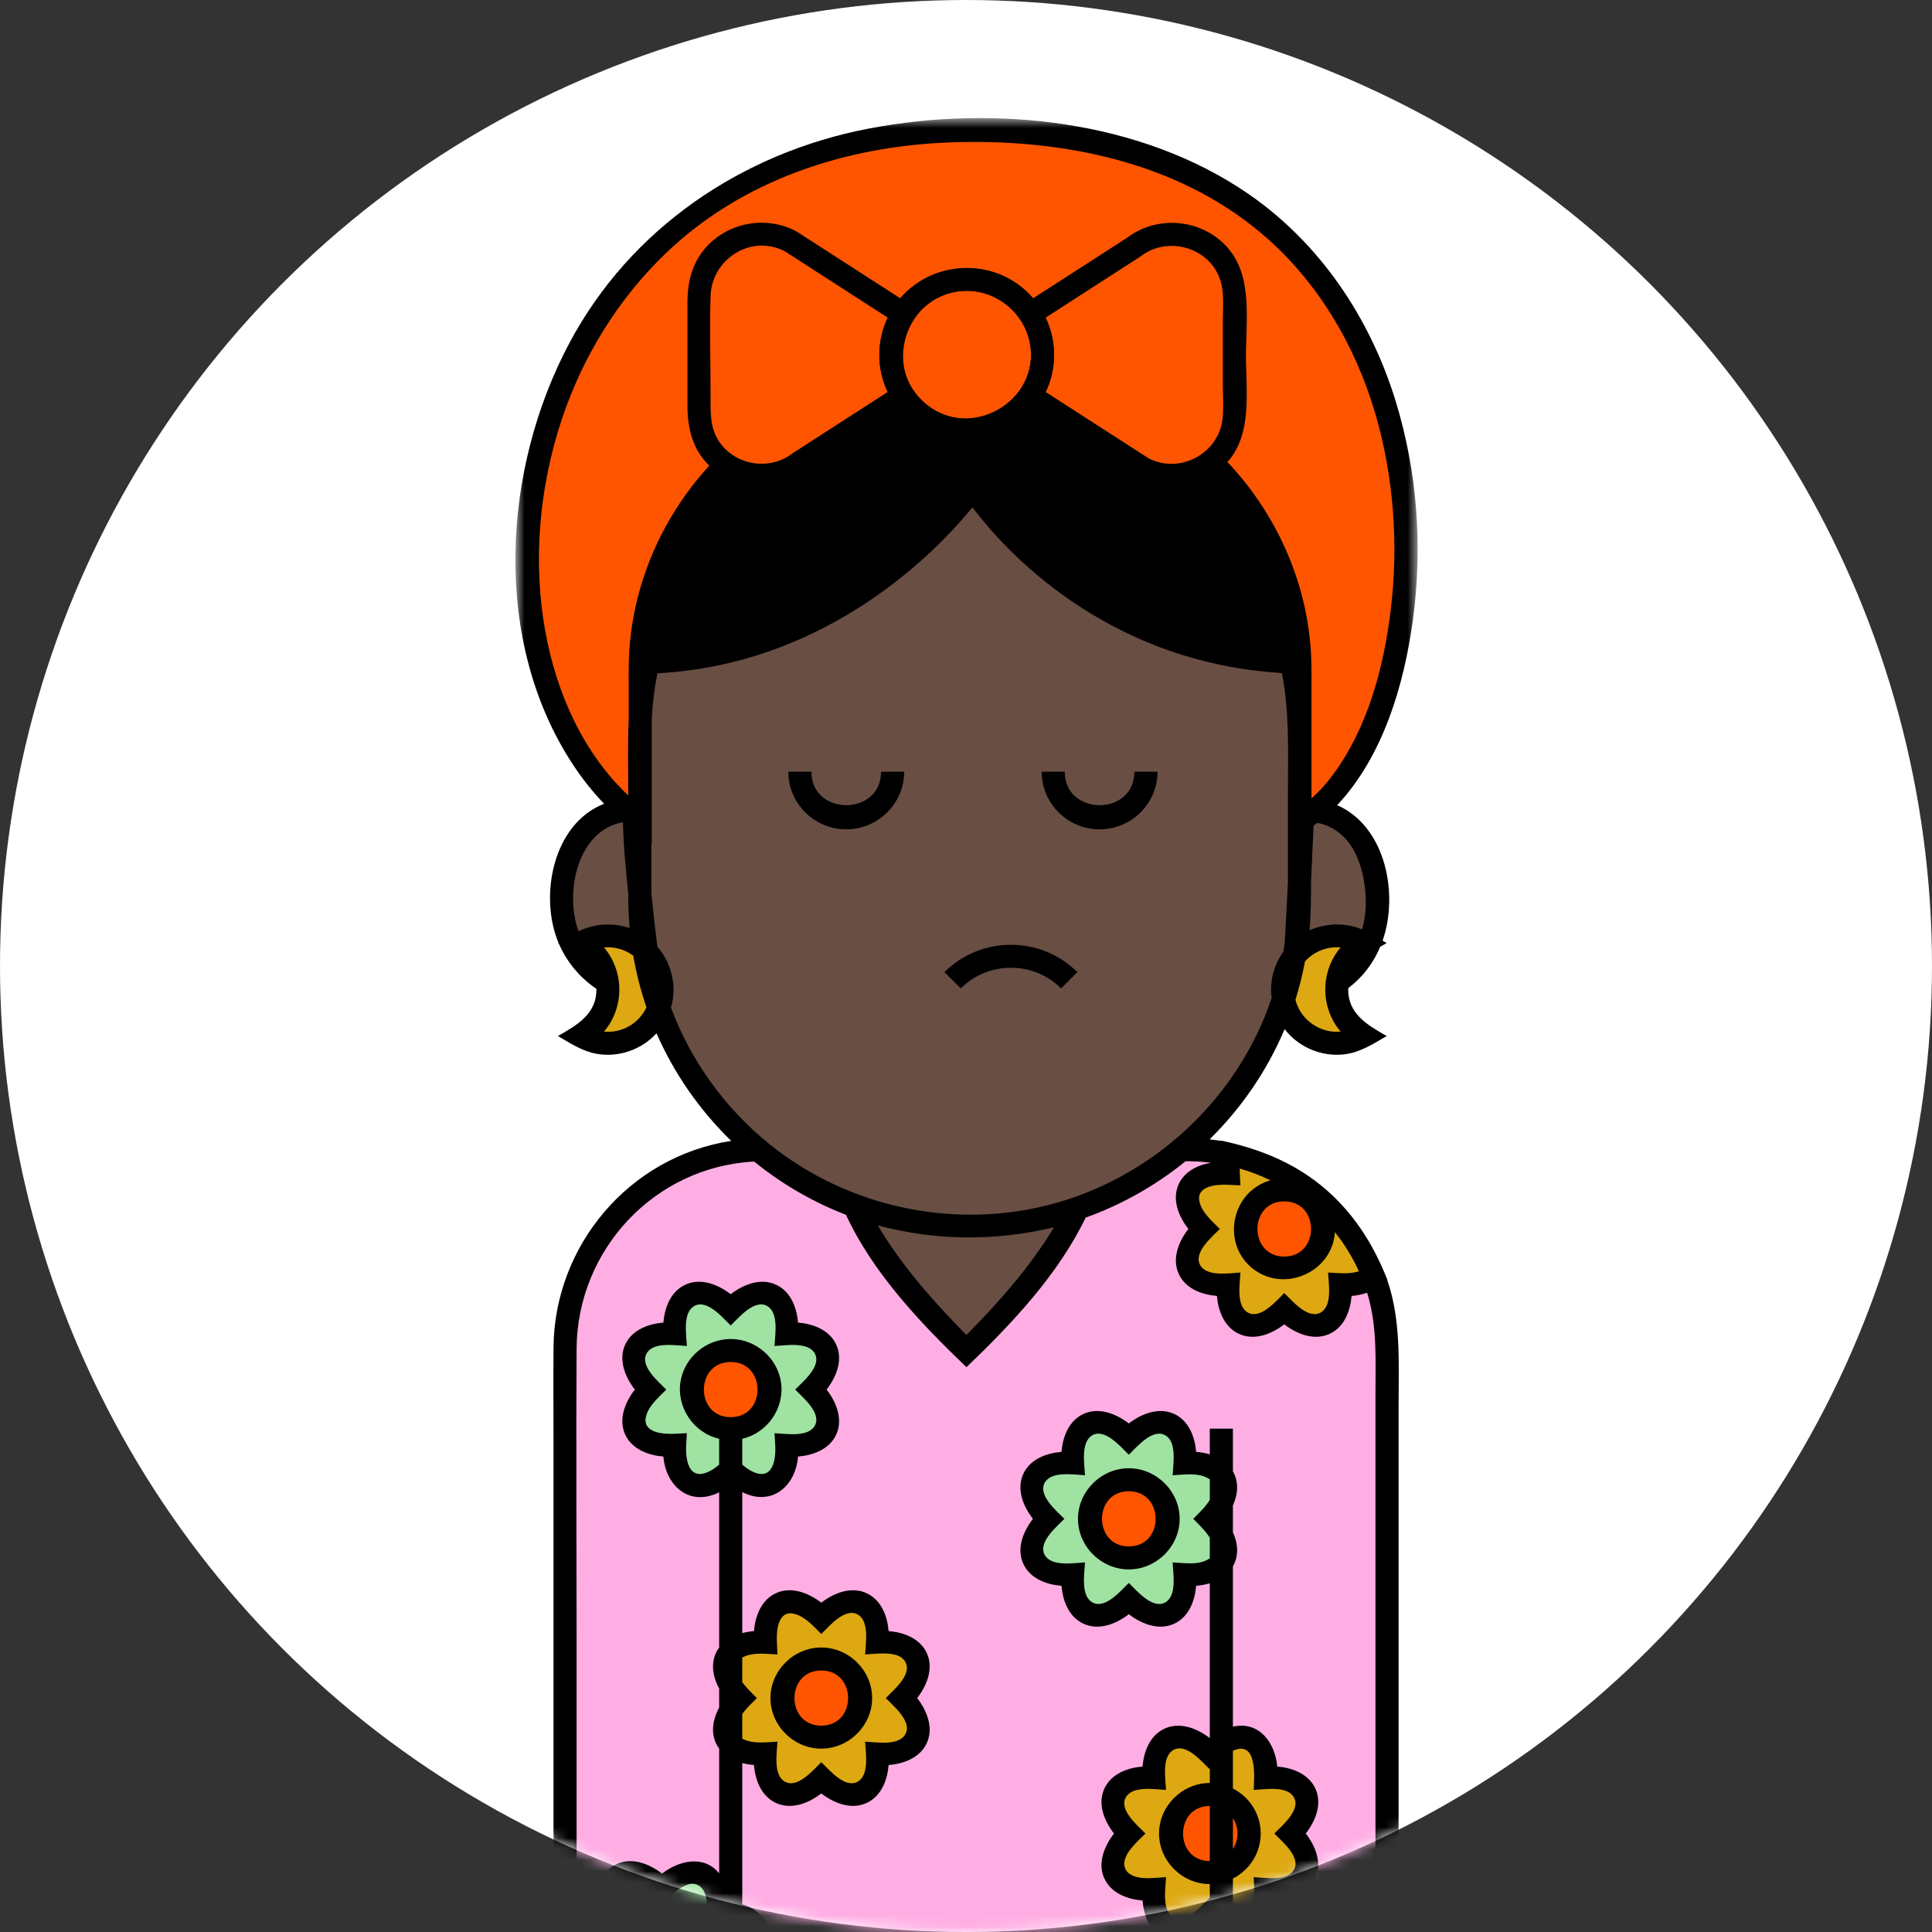 <?xml version="1.0" encoding="UTF-8"?>
<svg width="175px" height="175px" viewBox="0 0 175 175" version="1.1" xmlns="http://www.w3.org/2000/svg" xmlns:xlink="http://www.w3.org/1999/xlink">
    <rect x="0" y="0" width="175" height="175" fill="#333333" stroke="none"/>
    <!-- Generator: sketchtool 50.2 (55047) - http://www.bohemiancoding.com/sketch -->
    <title>BD639450-8DBF-4554-965E-3EA012052F48</title>
    <desc>Created with sketchtool.</desc>
    <defs>
        <circle id="path-1" cx="87.5" cy="87.5" r="87.5"></circle>
        <polygon id="path-3" points="0.684 0.609 82.411 0.609 82.411 169.169 0.684 169.169"></polygon>
    </defs>
    <g id="Symbols" stroke="none" stroke-width="1" fill="none" fill-rule="evenodd">
        <g id="characters" transform="translate(-465, -550)">
            <g id="PLAYER-/-fatima_lose" transform="translate(465, 550)">
                <mask id="mask-2" fill="white">
                    <use xlink:href="#path-1"></use>
                </mask>
                <use id="Mask" fill="#FFFFFF" xlink:href="#path-1"></use>
                <g id="fatima_lose" mask="url(#mask-2)">
                    <g transform="translate(46, 10)">
                        <path d="M70.971,49.953 C51.576,49.158 42.12,34.189 42.12,34.189 C42.12,34.189 31.45,49.391 12.689,49.968 C11.972,53.147 11.956,56.321 11.956,59.549 L11.956,68.928 C11.956,71.834 11.997,74.702 12.608,77.565 C13.587,82.149 15.677,86.475 18.651,90.108 C22,94.201 26.437,97.378 31.409,99.219 C33.963,105.131 41.543,112.394 41.543,112.394 L41.543,112.394 C41.543,112.394 48.922,105.324 51.572,99.457 C60.596,96.361 67.76,88.931 70.476,79.826 C72.292,73.742 71.707,67.094 71.707,60.82 C71.707,57.165 71.784,53.553 70.971,49.953" id="Fill-63" fill="#684E43"></path>
                        <path d="M42.107,1.819 C-0.551,1.819 -7.14,50.001 11.994,64.333 L11.994,54.735 C11.994,50.357 11.996,46.113 13.513,41.912 C14.844,38.228 17.018,34.871 19.777,32.083 C19.756,32.069 19.738,32.051 19.717,32.038 C21.61,33.352 24.275,33.527 26.401,31.904 L35.797,25.85 C38.463,29.939 44.659,29.94 47.326,25.851 L57.499,32.405 C59.64,33.543 62.03,33.153 63.696,31.827 C68.74,36.793 71.707,43.514 71.744,50.588 C71.762,53.817 71.744,57.046 71.744,60.275 L71.744,64.333 C85.868,56.5 90.387,1.819 42.107,1.819" id="Fill-65" fill="#FF5500"></path>
                        <path d="M61.6,94.144 L61.01,94.144 C58.241,96.453 55.042,98.268 51.553,99.463 C51.559,99.461 51.566,99.459 51.572,99.457 C48.922,105.324 41.543,112.395 41.543,112.395 L41.542,112.395 C41.542,112.395 33.963,105.132 31.41,99.22 C28.198,98.03 25.248,96.306 22.668,94.157 C13.077,94.443 5.294,102.434 5.182,111.948 C5.149,114.748 5.181,117.551 5.181,120.352 L5.181,138.792 L5.181,157.945 L5.181,168.065 L5.181,168.214 L79.635,168.214 L79.635,159.804 L79.635,141.119 L79.635,121.971 C79.635,118.705 79.652,115.439 79.635,112.173 C79.593,103.667 73.528,96.117 65.073,94.476 C63.93,94.254 62.765,94.144 61.6,94.144" id="Fill-67" fill="#FFAEE4"></path>
                        <path d="M50.108,79.527 C47.604,77.036 43.529,77.036 41.025,79.527 L39.545,78.055 C42.866,74.751 48.268,74.753 51.587,78.055 L50.108,79.527 Z" id="Fill-69" fill="#000000"></path>
                        <path d="M41.562,16.341 C36.238,16.341 33.75,23.176 37.823,26.576 C41.92,29.998 48.273,26.295 47.289,21.068 C46.779,18.364 44.326,16.341 41.562,16.341 M41.562,30.014 C38.276,30.014 35.257,27.91 34.126,24.842 C32.98,21.735 33.967,18.165 36.528,16.061 C39.058,13.983 42.723,13.684 45.556,15.336 C48.453,17.026 49.995,20.447 49.32,23.723 C48.575,27.337 45.269,30.014 41.562,30.014" id="Fill-71" fill="#000000"></path>
                        <path d="M30.652,65.12 C27.759,65.12 25.405,62.778 25.405,59.9 L27.497,59.9 C27.497,63.944 33.806,63.947 33.806,59.9 L35.899,59.9 C35.899,62.778 33.545,65.12 30.652,65.12" id="Fill-73" fill="#000000"></path>
                        <path d="M53.6,65.12 C50.707,65.12 48.353,62.778 48.353,59.9 L50.445,59.9 C50.445,63.944 56.754,63.947 56.754,59.9 L58.847,59.9 C58.847,62.778 56.493,65.12 53.6,65.12" id="Fill-75" fill="#000000"></path>
                        <path d="M28.392,147.35 C26.454,147.35 24.834,145.738 24.834,143.81 C24.834,141.883 26.454,140.271 28.392,140.271 C30.331,140.271 31.95,141.883 31.95,143.81 C31.95,145.738 30.33,147.35 28.392,147.35" id="Fill-77" fill="#DDA812"></path>
                        <path d="M23.746,115.868 C23.746,117.796 22.125,119.408 20.187,119.408 C18.25,119.408 16.629,117.796 16.629,115.868 C16.629,113.94 18.25,112.328 20.187,112.328 C22.125,112.328 23.746,113.94 23.746,115.868" id="Fill-79" fill="#FF5500"></path>
                        <path d="M63.591,159.62 C61.652,159.62 60.032,158.008 60.032,156.08 C60.032,154.153 61.652,152.54 63.591,152.54 C65.529,152.54 67.149,154.152 67.148,156.08 C67.148,158.008 65.528,159.62 63.591,159.62 M68.661,151.037 C68.844,147.259 66.348,146.146 63.591,148.82 C60.833,146.146 58.337,147.259 58.521,151.037 C54.723,150.854 53.606,153.337 56.292,156.08 C53.606,158.824 54.723,161.307 58.521,161.124 C58.337,164.902 60.833,166.013 63.591,163.341 C66.348,166.013 68.844,164.902 68.661,161.124 C72.458,161.307 73.575,158.824 70.888,156.08 C73.575,153.337 72.458,150.854 68.661,151.037" id="Fill-81" fill="#DDA812"></path>
                        <path d="M20.188,119.408 C18.249,119.408 16.629,117.795 16.629,115.867 C16.629,113.941 18.249,112.328 20.188,112.328 C22.126,112.328 23.746,113.94 23.746,115.867 C23.746,117.795 22.126,119.408 20.188,119.408 M25.258,110.824 C25.441,107.046 22.945,105.934 20.188,108.607 C17.43,105.934 14.934,107.046 15.118,110.824 C11.32,110.641 10.202,113.125 12.889,115.867 C10.202,118.611 11.32,121.094 15.118,120.911 C14.934,124.689 17.43,125.802 20.188,123.128 C22.945,125.802 25.441,124.689 25.258,120.911 C29.055,121.094 30.173,118.611 27.486,115.867 C30.173,113.125 29.055,110.641 25.258,110.824" id="Fill-83" fill="#9FE2A2"></path>
                        <path d="M31.95,143.811 C31.95,145.739 30.33,147.351 28.392,147.351 C26.455,147.351 24.834,145.739 24.834,143.811 C24.834,141.882 26.455,140.27 28.392,140.27 C30.33,140.27 31.95,141.882 31.95,143.811" id="Fill-85" fill="#FF5500"></path>
                        <path d="M67.149,156.08 C67.149,158.008 65.528,159.62 63.59,159.62 C61.653,159.62 60.033,158.008 60.033,156.08 C60.033,154.151 61.653,152.54 63.59,152.54 C65.528,152.54 67.149,154.152 67.149,156.08" id="Fill-87" fill="#FF5500"></path>
                        <path d="M59.806,127.576 C59.806,129.504 58.185,131.116 56.247,131.116 C54.31,131.116 52.69,129.504 52.69,127.576 C52.69,125.647 54.31,124.035 56.247,124.035 C58.185,124.035 59.806,125.647 59.806,127.576" id="Fill-89" fill="#FF5500"></path>
                        <path d="M73.886,101.319 C73.886,103.247 72.265,104.859 70.327,104.859 C68.39,104.859 66.77,103.247 66.77,101.319 C66.77,99.39 68.39,97.779 70.327,97.779 C72.265,97.779 73.886,99.39 73.886,101.319" id="Fill-91" fill="#FF5500"></path>
                        <path d="M13.967,164.81 C12.002,164.81 10.408,166.395 10.408,168.35 L17.525,168.35 C17.525,166.395 15.932,164.81 13.967,164.81" id="Fill-93" fill="#FF5500"></path>
                        <path d="M63.697,31.827 C62.03,33.153 59.64,33.543 57.499,32.405 L47.326,25.851 C44.659,29.94 38.464,29.939 35.797,25.85 L26.401,31.904 C24.301,33.507 21.673,33.359 19.784,32.089 C15.088,36.836 12.17,43.101 12.011,49.993 C31.196,49.771 42.12,34.189 42.12,34.189 C42.12,34.189 51.817,49.561 71.728,49.987 C71.564,42.972 68.544,36.604 63.697,31.827" id="Fill-95" fill="#000000"></path>
                        <path d="M9.027,78.978 C8.821,77.455 7.906,76.158 6.624,75.419 C8.526,74.323 10.996,74.65 12.544,76.2 C11.897,71.208 11.212,63.267 11.569,63.336 C8.026,63.336 5.785,65.895 5.141,69.19 C4.399,72.988 5.545,76.921 9.027,78.978" id="Fill-97" fill="#684E43"></path>
                        <path d="M28.392,147.35 C26.454,147.35 24.834,145.738 24.834,143.81 C24.834,141.883 26.454,140.271 28.392,140.271 C30.331,140.271 31.95,141.883 31.95,143.81 C31.95,145.738 30.33,147.35 28.392,147.35 M33.462,138.767 C33.645,134.989 31.15,133.877 28.392,136.55 C25.635,133.877 23.138,134.989 23.323,138.767 C19.525,138.584 18.407,141.067 21.094,143.81 C18.407,146.554 19.525,149.037 23.323,148.854 C23.138,152.632 25.635,153.744 28.392,151.07 C31.15,153.744 33.645,152.632 33.462,148.854 C37.26,149.037 38.377,146.554 35.69,143.81 C38.377,141.067 37.26,138.584 33.462,138.767" id="Fill-99" fill="#DDA812"></path>
                        <path d="M9.071,79.632 C9.071,77.83 8.086,76.262 6.623,75.419 C9.836,73.568 13.967,75.956 13.967,79.632 C13.967,83.309 9.837,85.696 6.623,83.845 C8.086,83.003 9.071,81.434 9.071,79.632" id="Fill-101" fill="#DDA812"></path>
                        <path d="M75.071,79.632 C75.071,77.83 76.057,76.262 77.519,75.419 C74.306,73.568 70.176,75.956 70.176,79.632 C70.176,83.309 74.306,85.696 77.519,83.845 C76.057,83.003 75.071,81.434 75.071,79.632" id="Fill-103" fill="#DDA812"></path>
                        <path d="M71.687,76.118 C73.237,74.635 75.658,74.346 77.518,75.419 C76.242,76.155 75.331,77.487 75.122,78.94 C80.752,75.229 79.918,63.336 72.005,63.336 C71.973,63.268 71.689,71.494 71.345,76.479 L71.345,76.478 C71.452,76.352 71.567,76.232 71.687,76.118" id="Fill-105" fill="#684E43"></path>
                        <path d="M70.328,104.859 C68.389,104.859 66.769,103.246 66.769,101.318 C66.769,99.392 68.389,97.779 70.328,97.779 C72.266,97.779 73.886,99.391 73.886,101.318 C73.886,103.246 72.265,104.859 70.328,104.859 M78.421,105.614 C76.255,100.045 71.379,95.822 65.399,94.546 C65.28,95.038 65.226,95.613 65.258,96.275 C61.46,96.092 60.343,98.576 63.029,101.318 C60.343,104.062 61.46,106.545 65.258,106.362 C65.074,110.14 67.571,111.252 70.328,108.579 C73.085,111.252 75.581,110.14 75.398,106.362 C76.781,106.429 77.804,106.139 78.421,105.614" id="Fill-107" fill="#DDA812"></path>
                        <path d="M56.247,131.116 C54.31,131.116 52.69,129.503 52.69,127.575 C52.69,125.648 54.31,124.036 56.247,124.036 C58.186,124.036 59.806,125.648 59.806,127.575 C59.806,129.503 58.186,131.116 56.247,131.116 M61.317,122.532 C61.501,118.754 59.004,117.642 56.247,120.315 C53.49,117.642 50.994,118.754 51.177,122.532 C47.38,122.349 46.263,124.832 48.95,127.575 C46.263,130.319 47.38,132.802 51.177,132.619 C50.994,136.397 53.49,137.509 56.247,134.836 C59.004,137.509 61.501,136.397 61.317,132.619 C65.115,132.802 66.232,130.319 63.546,127.575 C66.232,124.832 65.115,122.349 61.317,122.532" id="Fill-109" fill="#9FE2A2"></path>
                        <path d="M19.036,163.306 C19.221,159.528 16.724,158.416 13.966,161.089 C11.209,158.416 8.713,159.528 8.897,163.306 C5.099,163.123 3.981,165.607 6.669,168.35 L10.409,168.35 C10.409,166.423 12.03,164.81 13.966,164.81 C15.904,164.81 17.525,166.423 17.525,168.35 L21.264,168.35 C23.952,165.607 22.834,163.123 19.036,163.306" id="Fill-111" fill="#9FE2A2"></path>
                        <g id="Group-115" stroke-width="1" fill="none" transform="translate(0, 0.085)">
                            <mask id="mask-4" fill="white">
                                <use xlink:href="#path-3"></use>
                            </mask>
                            <g id="Clip-114"></g>
                            <path d="M65.676,157.387 L65.676,154.604 C66.237,155.434 66.238,156.557 65.676,157.387 Z M68.195,155.995 C68.195,154.218 67.168,152.675 65.676,151.917 L65.676,148.503 C67.881,147.491 67.622,150.777 67.559,152.047 C68.591,151.997 70.599,151.643 71.204,152.72 C71.847,153.864 70.142,155.267 69.428,155.995 C70.142,156.725 71.848,158.127 71.205,159.271 C70.6,160.348 68.591,159.994 67.559,159.944 C67.622,161.213 67.889,164.5 65.676,163.487 L65.676,160.074 C67.168,159.316 68.195,157.775 68.195,155.995 Z M78.59,167.088 L65.676,167.088 L65.676,165.671 C68.07,166.213 69.51,164.201 69.69,162.062 C70.989,161.955 72.383,161.463 73.048,160.266 C73.842,158.84 73.205,157.189 72.276,155.995 C73.182,154.832 73.814,153.244 73.101,151.83 C72.463,150.564 71.032,150.039 69.69,149.928 C69.511,147.798 68.076,145.773 65.676,146.315 L65.676,131.794 C66.234,130.826 66.131,129.695 65.676,128.704 L65.676,126.279 C66.131,125.288 66.234,124.156 65.676,123.188 L65.676,119.323 L63.583,119.323 L63.583,121.651 C63.205,121.539 62.793,121.461 62.347,121.424 C62.238,120.13 61.743,118.745 60.54,118.082 C59.106,117.292 57.447,117.927 56.248,118.851 C55.047,117.927 53.392,117.291 51.955,118.082 C50.754,118.745 50.257,120.131 50.149,121.424 C48.806,121.535 47.375,122.059 46.737,123.326 C46.024,124.74 46.656,126.327 47.563,127.491 C46.633,128.685 45.996,130.334 46.791,131.762 C47.455,132.957 48.85,133.451 50.149,133.558 C50.261,134.894 50.789,136.317 52.062,136.953 C53.484,137.662 55.078,137.032 56.248,136.13 C57.448,137.055 59.102,137.691 60.54,136.899 C61.742,136.237 62.238,134.851 62.347,133.558 C62.793,133.521 63.205,133.443 63.583,133.331 L63.583,147.35 C62.383,146.428 60.731,145.798 59.298,146.587 C58.097,147.25 57.6,148.635 57.492,149.928 C56.149,150.039 54.718,150.564 54.079,151.83 C53.367,153.244 53.999,154.832 54.906,155.995 C53.976,157.19 53.339,158.838 54.133,160.266 C54.798,161.461 56.192,161.955 57.492,162.062 C57.6,163.356 58.096,164.742 59.298,165.404 C60.729,166.192 62.384,165.562 63.583,164.64 L63.583,167.088 L23.383,167.088 C24.337,165.053 23.387,163.013 21.234,162.403 L21.234,149.612 C21.564,149.698 21.915,149.762 22.294,149.793 C22.405,151.129 22.933,152.552 24.207,153.187 C25.628,153.897 27.222,153.268 28.393,152.366 C29.593,153.29 31.247,153.926 32.684,153.134 C33.886,152.472 34.383,151.086 34.491,149.793 C35.79,149.685 37.184,149.192 37.85,147.996 C38.643,146.57 38.005,144.918 37.078,143.726 C38.006,142.532 38.645,140.883 37.85,139.455 C37.184,138.26 35.79,137.766 34.491,137.658 C34.38,136.323 33.852,134.9 32.578,134.265 C31.157,133.555 29.562,134.186 28.393,135.085 C27.191,134.161 25.536,133.526 24.1,134.317 C22.899,134.98 22.402,136.365 22.294,137.658 C21.915,137.69 21.564,137.753 21.234,137.839 L21.234,125.071 C23.9,126.404 26.06,124.554 26.286,121.85 C27.586,121.743 28.98,121.25 29.645,120.054 C30.438,118.628 29.801,116.977 28.872,115.783 C29.801,114.59 30.44,112.94 29.645,111.513 C28.98,110.318 27.586,109.823 26.286,109.716 C26.175,108.38 25.646,106.956 24.373,106.321 C22.952,105.613 21.357,106.242 20.187,107.143 C18.987,106.219 17.331,105.583 15.895,106.374 C14.693,107.037 14.197,108.423 14.089,109.716 C12.789,109.823 11.396,110.317 10.73,111.513 C9.937,112.939 10.574,114.59 11.503,115.783 C10.574,116.977 9.935,118.627 10.73,120.054 C11.395,121.249 12.789,121.743 14.089,121.85 C14.313,124.534 16.472,126.422 19.141,125.086 L19.141,139.149 C18.31,140.274 18.497,141.695 19.141,142.86 L19.141,144.591 C18.498,145.757 18.31,147.178 19.141,148.302 L19.141,159.604 C17.761,157.895 15.493,158.449 13.967,159.625 C12.766,158.7 11.11,158.065 9.674,158.856 C8.473,159.518 7.976,160.905 7.868,162.198 C7.256,162.249 6.707,162.374 6.228,162.566 L6.228,138.06 C6.228,129.397 6.175,120.734 6.228,112.072 C6.282,103.138 13.269,95.598 22.311,95.129 C24.825,97.168 27.62,98.789 30.631,99.954 C33.079,105.237 37.368,109.754 41.543,113.755 C45.656,109.813 49.847,105.373 52.336,100.208 C55.61,99.03 58.692,97.293 61.388,95.099 C62.162,95.097 62.934,95.139 63.703,95.234 C62.449,95.439 61.208,96.065 60.714,97.297 C60.166,98.669 60.788,100.137 61.643,101.234 C60.713,102.428 60.076,104.077 60.87,105.505 C61.535,106.7 62.929,107.194 64.229,107.301 C64.341,108.637 64.869,110.06 66.142,110.696 C67.564,111.404 69.157,110.775 70.328,109.873 C71.528,110.798 73.182,111.434 74.619,110.642 C75.821,109.981 76.318,108.595 76.427,107.301 C76.941,107.259 77.409,107.159 77.834,107.013 C78.764,110.001 78.59,113.108 78.59,116.19 L78.59,129.113 L78.59,159.888 L78.59,167.088 Z M63.583,125.777 C63.184,126.426 62.614,126.95 62.085,127.491 C62.614,128.032 63.184,128.556 63.583,129.205 L63.583,131.065 C62.66,131.728 61.287,131.49 60.217,131.439 C60.267,132.463 60.623,134.466 59.54,135.065 C58.391,135.702 56.979,134.008 56.248,133.297 C55.515,134.009 54.104,135.701 52.956,135.065 C51.872,134.467 52.229,132.464 52.279,131.439 C51.248,131.489 49.239,131.843 48.633,130.767 C47.992,129.623 49.697,128.22 50.411,127.491 C49.696,126.762 47.992,125.359 48.634,124.215 C49.24,123.139 51.247,123.493 52.279,123.543 C52.229,122.518 51.872,120.516 52.956,119.917 C54.104,119.28 55.516,120.974 56.248,121.684 C56.981,120.973 58.39,119.279 59.54,119.917 C60.623,120.517 60.267,122.517 60.217,123.543 C61.285,123.491 62.661,123.256 63.583,123.918 L63.583,125.777 Z M63.583,151.416 C61.081,151.419 58.986,153.506 58.986,155.995 C58.986,158.486 61.08,160.572 63.583,160.576 L63.583,161.809 C62.852,162.519 61.445,164.204 60.298,163.57 C59.215,162.971 59.571,160.968 59.621,159.944 C58.591,159.994 56.581,160.347 55.976,159.271 C55.334,158.128 57.039,156.724 57.754,155.995 C57.038,155.266 55.334,153.864 55.977,152.72 C56.582,151.644 58.59,151.997 59.621,152.047 C59.571,151.022 59.215,149.021 60.298,148.421 C61.445,147.786 62.852,149.473 63.583,150.181 L63.583,151.416 Z M63.583,158.493 C60.353,158.484 60.353,153.507 63.583,153.498 L63.583,158.493 Z M21.234,166.653 L21.234,164.652 C22.004,165.144 21.637,166.039 21.234,166.653 Z M20.187,118.282 C16.948,118.282 16.949,113.284 20.187,113.284 C23.427,113.284 23.427,118.282 20.187,118.282 Z M24.367,138.633 C24.318,137.619 24.469,135.747 25.928,136.092 C26.925,136.326 27.687,137.236 28.393,137.919 C29.126,137.208 30.535,135.514 31.685,136.152 C32.767,136.752 32.411,138.753 32.361,139.777 C33.391,139.728 35.402,139.375 36.006,140.45 C36.649,141.592 34.943,142.997 34.23,143.726 C34.944,144.455 36.649,145.858 36.006,147.001 C35.402,148.077 33.392,147.724 32.361,147.674 C32.411,148.699 32.767,150.7 31.685,151.301 C30.535,151.937 29.124,150.243 28.393,149.533 C27.66,150.243 26.249,151.937 25.1,151.301 C24.017,150.7 24.373,148.699 24.423,147.674 C23.386,147.724 22.185,147.911 21.234,147.403 L21.234,145.17 C21.614,144.641 22.1,144.189 22.555,143.726 C22.1,143.262 21.614,142.81 21.234,142.281 L21.234,140.05 C22.185,139.543 23.385,139.728 24.423,139.777 L24.367,138.633 Z M15.067,119.787 C14.048,119.835 12.167,119.686 12.512,118.233 C12.749,117.242 13.665,116.484 14.351,115.783 C13.636,115.054 11.931,113.652 12.574,112.507 C13.178,111.431 15.186,111.785 16.219,111.835 C16.169,110.81 15.812,108.809 16.895,108.209 C18.044,107.571 19.455,109.266 20.187,109.976 C20.92,109.265 22.33,107.571 23.48,108.209 C24.563,108.809 24.206,110.809 24.157,111.835 C25.187,111.785 27.196,111.431 27.801,112.507 C28.444,113.651 26.739,115.055 26.025,115.783 C26.74,116.513 28.443,117.915 27.801,119.059 C27.196,120.135 25.188,119.781 24.157,119.731 C24.201,120.646 24.344,121.649 24.042,122.53 C23.526,124.031 22.155,123.373 21.234,122.584 L21.234,120.239 C23.533,119.705 25.083,117.443 24.742,115.12 C24.416,112.902 22.442,111.202 20.187,111.202 C17.984,111.202 16.033,112.829 15.652,114.989 C15.236,117.351 16.796,119.695 19.141,120.239 L19.141,122.584 C18.225,123.368 16.849,124.032 16.334,122.53 C16.031,121.65 16.173,120.645 16.219,119.731 L15.067,119.787 Z M19.141,167.088 L18.411,167.088 C17.225,162.664 10.709,162.663 9.522,167.088 L7.016,167.088 C6.214,166.105 5.795,164.82 7.304,164.394 C8.167,164.149 9.113,164.274 9.998,164.316 C9.948,163.292 9.591,161.29 10.674,160.691 C11.823,160.055 13.234,161.748 13.967,162.458 C14.7,161.747 16.109,160.053 17.259,160.691 C18.342,161.291 17.985,163.292 17.936,164.316 C18.338,164.298 18.739,164.276 19.141,164.26 L19.141,167.088 Z M11.758,167.088 C12.692,165.364 15.241,165.363 16.175,167.088 L11.758,167.088 Z M49.474,101.083 C47.313,104.663 44.476,107.871 41.543,110.839 C38.562,107.824 35.674,104.561 33.506,100.908 C38.772,102.322 44.177,102.347 49.474,101.083 Z M14.776,81.183 C15.333,79.265 14.861,77.168 13.541,75.666 C13.341,74.089 13.158,72.417 13.002,70.833 L13.002,66.306 L13.04,66.334 L13.04,54.979 C13.11,53.617 13.277,52.252 13.544,50.9 C29.264,50.074 39.157,39.472 42.083,35.868 C44.796,39.486 53.954,49.896 70.115,50.879 C70.817,54.433 70.66,58.061 70.66,61.663 L70.66,69.781 C70.573,71.643 70.473,73.629 70.365,75.352 C70.327,75.612 70.284,75.871 70.239,76.129 C69.368,77.343 68.991,78.836 69.185,80.315 C66.2,89.233 58.781,96.285 49.701,98.866 C40.72,101.419 30.827,99.353 23.604,93.476 C19.634,90.246 16.554,85.971 14.776,81.183 Z M9.072,83.376 C8.95,83.376 8.83,83.37 8.71,83.359 C10.56,81.18 10.56,77.914 8.71,75.735 C9.648,75.645 10.605,75.917 11.36,76.476 C11.636,78.084 12.039,79.648 12.557,81.161 C11.943,82.467 10.614,83.376 9.072,83.376 Z M7.262,73.932 C6.972,74.023 6.681,74.131 6.408,74.267 C5.13,70.85 6.248,65.141 10.427,64.39 C10.471,66.568 10.698,68.749 10.91,70.916 C10.907,71.938 10.946,72.956 11.036,73.974 C9.794,73.582 8.514,73.53 7.262,73.932 Z M48.717,18.683 L57.291,13.157 L57.36,13.109 C59.805,11.244 63.557,12.329 64.528,15.27 C64.914,16.443 64.763,17.835 64.763,19.053 L64.763,24.724 C64.763,25.811 64.872,26.972 64.707,28.052 C64.244,31.086 60.792,32.861 58.03,31.422 L48.717,25.422 C49.726,23.307 49.727,20.797 48.717,18.683 Z M35.736,22.052 C35.736,18.778 38.579,16.099 41.857,16.264 C44.91,16.417 47.388,19.009 47.388,22.052 C47.388,25.095 44.91,27.687 41.857,27.84 C38.58,28.005 35.736,25.327 35.736,22.052 Z M19.97,33.317 C22.218,34.45 24.998,34.182 27.004,32.671 L35.546,27.167 C38.654,30.796 44.469,30.796 47.579,27.168 L56.931,33.194 L57.007,33.239 C59.057,34.328 61.557,34.273 63.559,33.099 C67.624,37.356 70.221,42.928 70.63,48.805 C60.145,48.263 50.091,42.893 43.743,34.575 C43.167,33.821 42.673,33.026 42.165,32.225 C37.795,38.439 31.559,43.448 24.491,46.313 C20.872,47.78 17.014,48.646 13.108,48.818 C13.503,43.113 15.909,37.673 19.97,33.317 Z M34.408,25.421 L25.833,30.946 L25.764,30.993 C23.737,32.54 20.738,32.103 19.233,30.048 C18.278,28.745 18.362,27.25 18.362,25.737 C18.362,22.742 18.276,19.734 18.362,16.741 C18.458,13.392 22.018,11.081 25.095,12.681 L34.408,18.682 C33.398,20.795 33.398,23.307 34.408,25.421 Z M4.923,27.791 C6.808,22.183 10.016,16.969 14.301,12.861 C21.222,6.224 30.559,3.163 40.044,2.813 C49.997,2.445 60.495,4.491 68.259,11.053 C73.284,15.3 76.733,21.106 78.571,27.368 C80.251,33.097 80.685,39.205 79.977,45.125 C79.359,50.291 77.917,55.768 74.785,60.027 C74.197,60.825 73.54,61.579 72.791,62.232 L72.791,50.967 L72.8,50.967 L72.791,50.614 C72.806,43.617 69.991,36.851 65.183,31.768 C67.467,29.205 66.855,25.315 66.855,22.15 C66.855,18.946 67.494,14.956 65.203,12.354 C62.916,9.757 58.888,9.347 56.121,11.432 L47.579,16.936 C44.47,13.309 38.656,13.307 35.547,16.935 L26.194,10.908 L26.118,10.864 C23.44,9.442 20.064,10.024 18.013,12.248 C16.705,13.666 16.27,15.423 16.27,17.295 L16.27,26.661 C16.27,28.695 16.725,30.615 18.246,32.093 C13.619,37.142 10.935,43.755 10.948,50.603 L10.94,50.961 L10.948,50.961 L10.948,55.063 C10.845,57.361 10.91,59.672 10.91,61.972 C3.126,54.635 0.582,40.707 4.923,27.791 Z M77.714,71.708 C77.714,72.541 77.595,73.346 77.368,74.099 C75.828,73.458 74.132,73.532 72.611,74.172 C72.749,72.727 72.753,71.283 72.753,69.833 C72.833,68.121 72.905,66.408 72.98,64.696 C73.101,64.614 73.222,64.532 73.343,64.443 C77.364,65.322 77.714,70.13 77.714,71.708 Z M75.433,83.359 C73.565,83.538 71.794,82.281 71.341,80.473 C71.698,79.341 71.984,78.18 72.208,76.996 C73.016,76.101 74.227,75.619 75.433,75.735 C73.583,77.914 73.583,81.18 75.433,83.359 Z M65.207,97.23 L66.358,97.286 C66.333,96.779 66.29,96.269 66.296,95.762 C67.253,96.036 68.184,96.392 69.078,96.83 C65.485,97.841 64.584,102.644 67.55,104.883 C70.418,107.047 74.691,105.097 74.917,101.525 C75.785,102.614 76.515,103.805 77.09,105.072 C76.194,105.351 75.219,105.227 74.296,105.181 C74.347,106.206 74.703,108.209 73.62,108.808 C72.47,109.445 71.059,107.751 70.328,107.04 C69.595,107.752 68.184,109.444 67.035,108.808 C65.952,108.21 66.308,106.207 66.358,105.182 C65.328,105.232 63.318,105.586 62.713,104.51 C62.071,103.366 63.776,101.963 64.491,101.234 C63.804,100.534 62.888,99.774 62.653,98.784 C62.308,97.334 64.186,97.182 65.207,97.23 Z M70.328,98.735 C73.566,98.735 73.566,103.733 70.328,103.733 C67.088,103.733 67.089,98.735 70.328,98.735 Z M79.666,105.841 C78.366,102.513 76.459,99.559 73.655,97.285 C71.002,95.133 67.934,93.937 64.621,93.23 L64.615,93.258 C64.267,93.203 63.919,93.155 63.566,93.118 C66.443,90.286 68.771,86.904 70.361,83.135 C71.624,84.774 73.696,85.655 75.76,85.418 C77.203,85.252 78.384,84.466 79.608,83.761 C77.858,82.753 76.044,81.742 76.126,79.418 C77.402,78.46 78.394,77.167 79.023,75.669 L79.608,75.333 L79.235,75.119 C80.699,70.943 79.552,64.802 75.122,62.844 C79.277,58.412 81.167,51.986 81.972,46.119 C82.884,39.484 82.382,32.599 80.401,26.194 C78.09,18.717 73.587,11.962 67.077,7.478 C57.353,0.781 44.096,-0.62 32.695,1.561 C21.207,3.759 11.119,10.6 5.592,20.956 C-0.531,32.429 -1.46,47.961 5.875,59.138 C6.712,60.415 7.661,61.62 8.722,62.721 C4.061,64.534 2.824,71.112 4.586,75.304 L4.536,75.333 L4.617,75.38 C5.325,77.025 6.501,78.457 8.021,79.483 C8.061,81.769 6.263,82.766 4.537,83.761 C5.654,84.405 6.746,85.139 8.041,85.368 C10.037,85.72 12.108,85.001 13.467,83.51 C15.076,87.188 17.39,90.491 20.233,93.257 C10.972,94.681 4.195,102.755 4.136,112.015 C4.116,114.988 4.136,117.961 4.136,120.934 L4.136,139.712 L4.136,158.892 L4.136,169.024 L4.136,169.169 L80.683,169.169 L80.683,148.448 L80.683,117.292 C80.683,113.447 80.931,109.549 79.654,105.851 L79.666,105.841 Z" id="Fill-113" fill="#000000" mask="url(#mask-4)"></path>
                        </g>
                        <path d="M56.248,125.077 C53.009,125.077 53.008,130.074 56.248,130.074 C59.486,130.074 59.486,125.077 56.248,125.077 M56.248,132.156 C53.742,132.156 51.643,130.068 51.643,127.576 C51.643,125.084 53.742,122.995 56.248,122.995 C58.754,122.995 60.852,125.084 60.852,127.576 C60.852,130.068 58.754,132.156 56.248,132.156" id="Fill-116" fill="#000000"></path>
                        <path d="M28.392,141.312 C25.153,141.312 25.153,146.309 28.392,146.309 C31.632,146.309 31.632,141.312 28.392,141.312 M28.392,148.391 C25.886,148.391 23.788,146.303 23.788,143.81 C23.788,141.317 25.886,139.23 28.392,139.23 C30.899,139.23 32.997,141.317 32.997,143.81 C32.997,146.303 30.899,148.391 28.392,148.391" id="Fill-118" fill="#000000"></path>
                    </g>
                </g>
            </g>
        </g>
    </g>
</svg>